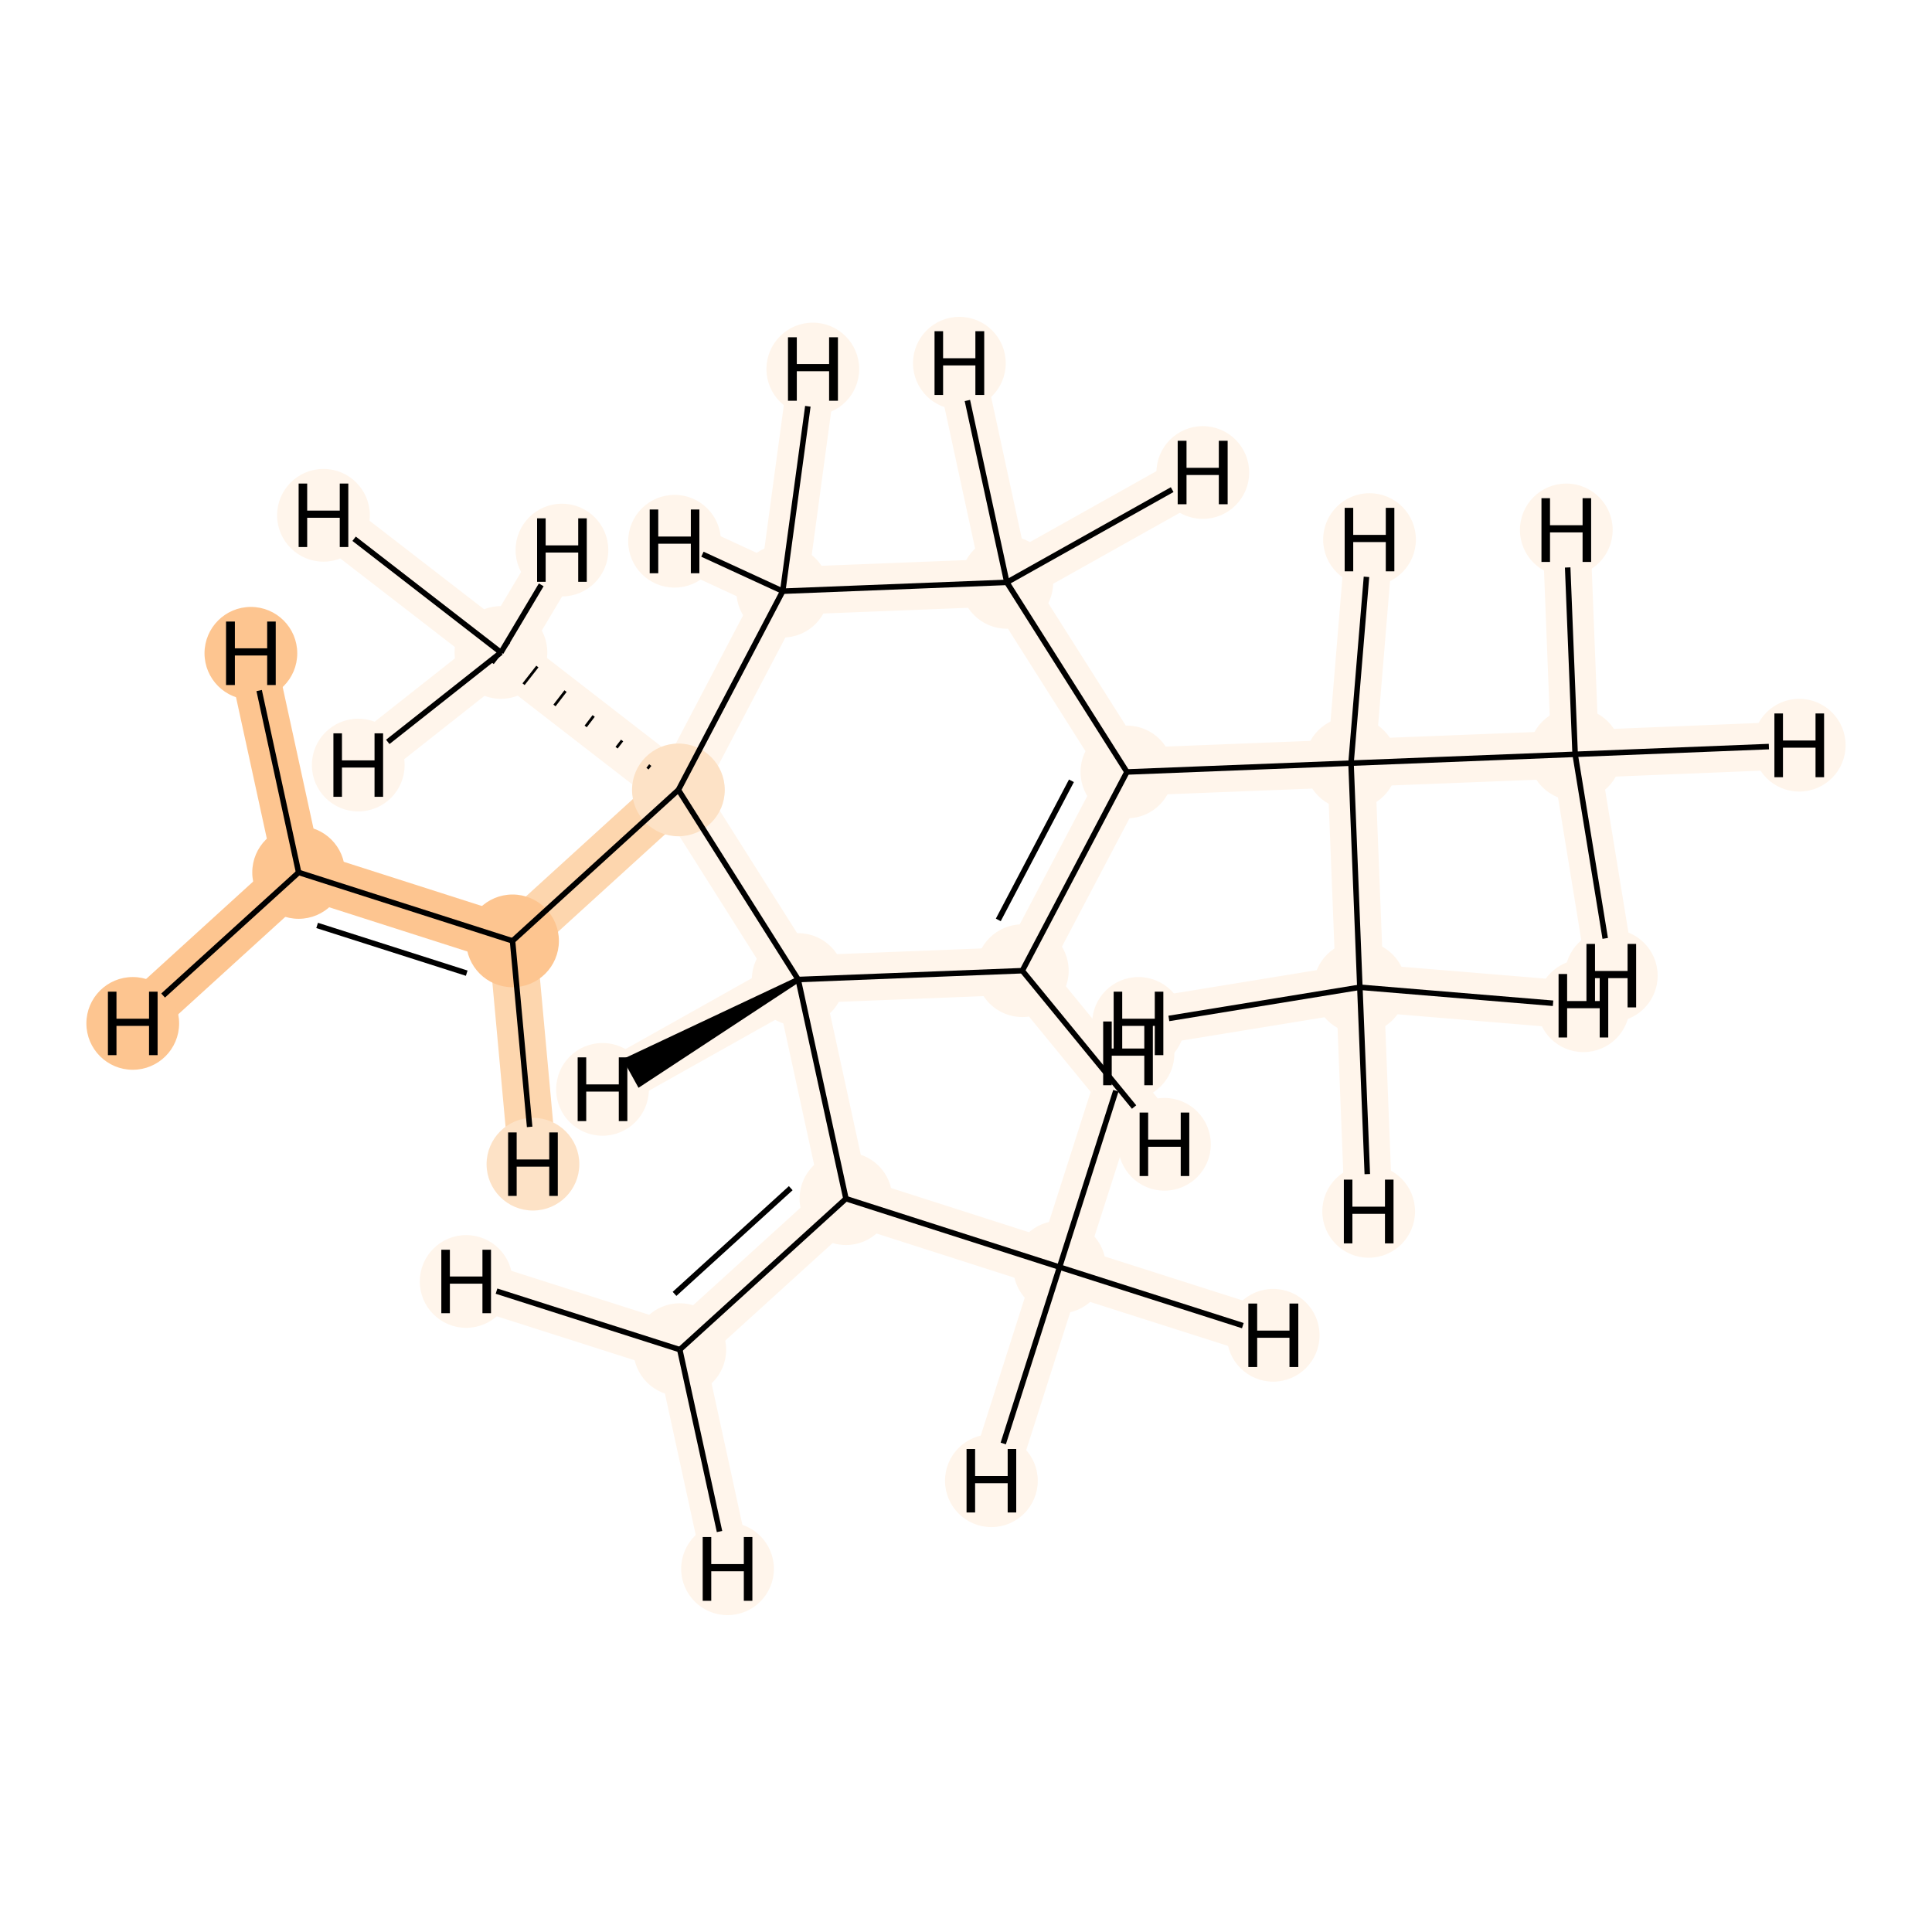 <?xml version='1.0' encoding='iso-8859-1'?>
<svg version='1.1' baseProfile='full'
              xmlns='http://www.w3.org/2000/svg'
                      xmlns:rdkit='http://www.rdkit.org/xml'
                      xmlns:xlink='http://www.w3.org/1999/xlink'
                  xml:space='preserve'
width='700px' height='700px' viewBox='0 0 700 700'>
<!-- END OF HEADER -->
<rect style='opacity:1.0;fill:#FFFFFF;stroke:none' width='700.0' height='700.0' x='0.0' y='0.0'> </rect>
<path d='M 108.2,316.1 L 185.7,340.9' style='fill:none;fill-rule:evenodd;stroke:#FDC590;stroke-width:17.3px;stroke-linecap:butt;stroke-linejoin:miter;stroke-opacity:1' />
<path d='M 108.2,316.1 L 48.1,370.8' style='fill:none;fill-rule:evenodd;stroke:#FDC590;stroke-width:17.3px;stroke-linecap:butt;stroke-linejoin:miter;stroke-opacity:1' />
<path d='M 108.2,316.1 L 90.9,236.7' style='fill:none;fill-rule:evenodd;stroke:#FDC590;stroke-width:17.3px;stroke-linecap:butt;stroke-linejoin:miter;stroke-opacity:1' />
<path d='M 185.7,340.9 L 245.8,286.2' style='fill:none;fill-rule:evenodd;stroke:#FDD6AE;stroke-width:17.3px;stroke-linecap:butt;stroke-linejoin:miter;stroke-opacity:1' />
<path d='M 185.7,340.9 L 193.1,421.8' style='fill:none;fill-rule:evenodd;stroke:#FDD6AE;stroke-width:17.3px;stroke-linecap:butt;stroke-linejoin:miter;stroke-opacity:1' />
<path d='M 245.8,286.2 L 181.5,236.4' style='fill:none;fill-rule:evenodd;stroke:#FFF5EB;stroke-width:17.3px;stroke-linecap:butt;stroke-linejoin:miter;stroke-opacity:1' />
<path d='M 245.8,286.2 L 283.6,214.2' style='fill:none;fill-rule:evenodd;stroke:#FFF5EB;stroke-width:17.3px;stroke-linecap:butt;stroke-linejoin:miter;stroke-opacity:1' />
<path d='M 245.8,286.2 L 289.2,354.9' style='fill:none;fill-rule:evenodd;stroke:#FFF5EB;stroke-width:17.3px;stroke-linecap:butt;stroke-linejoin:miter;stroke-opacity:1' />
<path d='M 181.5,236.4 L 117.2,186.7' style='fill:none;fill-rule:evenodd;stroke:#FFF5EB;stroke-width:17.3px;stroke-linecap:butt;stroke-linejoin:miter;stroke-opacity:1' />
<path d='M 181.5,236.4 L 203.6,199.3' style='fill:none;fill-rule:evenodd;stroke:#FFF5EB;stroke-width:17.3px;stroke-linecap:butt;stroke-linejoin:miter;stroke-opacity:1' />
<path d='M 181.5,236.4 L 129.8,277.2' style='fill:none;fill-rule:evenodd;stroke:#FFF5EB;stroke-width:17.3px;stroke-linecap:butt;stroke-linejoin:miter;stroke-opacity:1' />
<path d='M 283.6,214.2 L 364.8,211.0' style='fill:none;fill-rule:evenodd;stroke:#FFF5EB;stroke-width:17.3px;stroke-linecap:butt;stroke-linejoin:miter;stroke-opacity:1' />
<path d='M 283.6,214.2 L 244.4,196.1' style='fill:none;fill-rule:evenodd;stroke:#FFF5EB;stroke-width:17.3px;stroke-linecap:butt;stroke-linejoin:miter;stroke-opacity:1' />
<path d='M 283.6,214.2 L 294.5,133.7' style='fill:none;fill-rule:evenodd;stroke:#FFF5EB;stroke-width:17.3px;stroke-linecap:butt;stroke-linejoin:miter;stroke-opacity:1' />
<path d='M 364.8,211.0 L 408.3,279.7' style='fill:none;fill-rule:evenodd;stroke:#FFF5EB;stroke-width:17.3px;stroke-linecap:butt;stroke-linejoin:miter;stroke-opacity:1' />
<path d='M 364.8,211.0 L 347.6,131.6' style='fill:none;fill-rule:evenodd;stroke:#FFF5EB;stroke-width:17.3px;stroke-linecap:butt;stroke-linejoin:miter;stroke-opacity:1' />
<path d='M 364.8,211.0 L 435.8,171.2' style='fill:none;fill-rule:evenodd;stroke:#FFF5EB;stroke-width:17.3px;stroke-linecap:butt;stroke-linejoin:miter;stroke-opacity:1' />
<path d='M 408.3,279.7 L 370.4,351.7' style='fill:none;fill-rule:evenodd;stroke:#FFF5EB;stroke-width:17.3px;stroke-linecap:butt;stroke-linejoin:miter;stroke-opacity:1' />
<path d='M 408.3,279.7 L 489.5,276.5' style='fill:none;fill-rule:evenodd;stroke:#FFF5EB;stroke-width:17.3px;stroke-linecap:butt;stroke-linejoin:miter;stroke-opacity:1' />
<path d='M 370.4,351.7 L 289.2,354.9' style='fill:none;fill-rule:evenodd;stroke:#FFF5EB;stroke-width:17.3px;stroke-linecap:butt;stroke-linejoin:miter;stroke-opacity:1' />
<path d='M 370.4,351.7 L 421.9,414.6' style='fill:none;fill-rule:evenodd;stroke:#FFF5EB;stroke-width:17.3px;stroke-linecap:butt;stroke-linejoin:miter;stroke-opacity:1' />
<path d='M 289.2,354.9 L 306.5,434.3' style='fill:none;fill-rule:evenodd;stroke:#FFF5EB;stroke-width:17.3px;stroke-linecap:butt;stroke-linejoin:miter;stroke-opacity:1' />
<path d='M 289.2,354.9 L 218.3,394.7' style='fill:none;fill-rule:evenodd;stroke:#FFF5EB;stroke-width:17.3px;stroke-linecap:butt;stroke-linejoin:miter;stroke-opacity:1' />
<path d='M 306.5,434.3 L 246.3,489.0' style='fill:none;fill-rule:evenodd;stroke:#FFF5EB;stroke-width:17.3px;stroke-linecap:butt;stroke-linejoin:miter;stroke-opacity:1' />
<path d='M 306.5,434.3 L 383.9,459.1' style='fill:none;fill-rule:evenodd;stroke:#FFF5EB;stroke-width:17.3px;stroke-linecap:butt;stroke-linejoin:miter;stroke-opacity:1' />
<path d='M 246.3,489.0 L 263.6,568.4' style='fill:none;fill-rule:evenodd;stroke:#FFF5EB;stroke-width:17.3px;stroke-linecap:butt;stroke-linejoin:miter;stroke-opacity:1' />
<path d='M 246.3,489.0 L 168.9,464.3' style='fill:none;fill-rule:evenodd;stroke:#FFF5EB;stroke-width:17.3px;stroke-linecap:butt;stroke-linejoin:miter;stroke-opacity:1' />
<path d='M 383.9,459.1 L 461.3,483.8' style='fill:none;fill-rule:evenodd;stroke:#FFF5EB;stroke-width:17.3px;stroke-linecap:butt;stroke-linejoin:miter;stroke-opacity:1' />
<path d='M 383.9,459.1 L 359.2,536.5' style='fill:none;fill-rule:evenodd;stroke:#FFF5EB;stroke-width:17.3px;stroke-linecap:butt;stroke-linejoin:miter;stroke-opacity:1' />
<path d='M 383.9,459.1 L 408.7,381.7' style='fill:none;fill-rule:evenodd;stroke:#FFF5EB;stroke-width:17.3px;stroke-linecap:butt;stroke-linejoin:miter;stroke-opacity:1' />
<path d='M 489.5,276.5 L 570.7,273.3' style='fill:none;fill-rule:evenodd;stroke:#FFF5EB;stroke-width:17.3px;stroke-linecap:butt;stroke-linejoin:miter;stroke-opacity:1' />
<path d='M 489.5,276.5 L 492.7,357.7' style='fill:none;fill-rule:evenodd;stroke:#FFF5EB;stroke-width:17.3px;stroke-linecap:butt;stroke-linejoin:miter;stroke-opacity:1' />
<path d='M 489.5,276.5 L 496.2,195.5' style='fill:none;fill-rule:evenodd;stroke:#FFF5EB;stroke-width:17.3px;stroke-linecap:butt;stroke-linejoin:miter;stroke-opacity:1' />
<path d='M 570.7,273.3 L 651.9,270.0' style='fill:none;fill-rule:evenodd;stroke:#FFF5EB;stroke-width:17.3px;stroke-linecap:butt;stroke-linejoin:miter;stroke-opacity:1' />
<path d='M 570.7,273.3 L 583.8,353.5' style='fill:none;fill-rule:evenodd;stroke:#FFF5EB;stroke-width:17.3px;stroke-linecap:butt;stroke-linejoin:miter;stroke-opacity:1' />
<path d='M 570.7,273.3 L 567.5,192.0' style='fill:none;fill-rule:evenodd;stroke:#FFF5EB;stroke-width:17.3px;stroke-linecap:butt;stroke-linejoin:miter;stroke-opacity:1' />
<path d='M 492.7,357.7 L 495.9,438.9' style='fill:none;fill-rule:evenodd;stroke:#FFF5EB;stroke-width:17.3px;stroke-linecap:butt;stroke-linejoin:miter;stroke-opacity:1' />
<path d='M 492.7,357.7 L 573.7,364.4' style='fill:none;fill-rule:evenodd;stroke:#FFF5EB;stroke-width:17.3px;stroke-linecap:butt;stroke-linejoin:miter;stroke-opacity:1' />
<path d='M 492.7,357.7 L 412.5,370.8' style='fill:none;fill-rule:evenodd;stroke:#FFF5EB;stroke-width:17.3px;stroke-linecap:butt;stroke-linejoin:miter;stroke-opacity:1' />
<ellipse cx='108.2' cy='316.1' rx='16.3' ry='16.3'  style='fill:#FDC590;fill-rule:evenodd;stroke:#FDC590;stroke-width:1.0px;stroke-linecap:butt;stroke-linejoin:miter;stroke-opacity:1' />
<ellipse cx='185.7' cy='340.9' rx='16.3' ry='16.3'  style='fill:#FDC590;fill-rule:evenodd;stroke:#FDC590;stroke-width:1.0px;stroke-linecap:butt;stroke-linejoin:miter;stroke-opacity:1' />
<ellipse cx='245.8' cy='286.2' rx='16.3' ry='16.3'  style='fill:#FDE2C6;fill-rule:evenodd;stroke:#FDE2C6;stroke-width:1.0px;stroke-linecap:butt;stroke-linejoin:miter;stroke-opacity:1' />
<ellipse cx='181.5' cy='236.4' rx='16.3' ry='16.3'  style='fill:#FFF5EB;fill-rule:evenodd;stroke:#FFF5EB;stroke-width:1.0px;stroke-linecap:butt;stroke-linejoin:miter;stroke-opacity:1' />
<ellipse cx='283.6' cy='214.2' rx='16.3' ry='16.3'  style='fill:#FFF5EB;fill-rule:evenodd;stroke:#FFF5EB;stroke-width:1.0px;stroke-linecap:butt;stroke-linejoin:miter;stroke-opacity:1' />
<ellipse cx='364.8' cy='211.0' rx='16.3' ry='16.3'  style='fill:#FFF5EB;fill-rule:evenodd;stroke:#FFF5EB;stroke-width:1.0px;stroke-linecap:butt;stroke-linejoin:miter;stroke-opacity:1' />
<ellipse cx='408.3' cy='279.7' rx='16.3' ry='16.3'  style='fill:#FFF5EB;fill-rule:evenodd;stroke:#FFF5EB;stroke-width:1.0px;stroke-linecap:butt;stroke-linejoin:miter;stroke-opacity:1' />
<ellipse cx='370.4' cy='351.7' rx='16.3' ry='16.3'  style='fill:#FFF5EB;fill-rule:evenodd;stroke:#FFF5EB;stroke-width:1.0px;stroke-linecap:butt;stroke-linejoin:miter;stroke-opacity:1' />
<ellipse cx='289.2' cy='354.9' rx='16.3' ry='16.3'  style='fill:#FFF5EB;fill-rule:evenodd;stroke:#FFF5EB;stroke-width:1.0px;stroke-linecap:butt;stroke-linejoin:miter;stroke-opacity:1' />
<ellipse cx='306.5' cy='434.3' rx='16.3' ry='16.3'  style='fill:#FFF5EB;fill-rule:evenodd;stroke:#FFF5EB;stroke-width:1.0px;stroke-linecap:butt;stroke-linejoin:miter;stroke-opacity:1' />
<ellipse cx='246.3' cy='489.0' rx='16.3' ry='16.3'  style='fill:#FFF5EB;fill-rule:evenodd;stroke:#FFF5EB;stroke-width:1.0px;stroke-linecap:butt;stroke-linejoin:miter;stroke-opacity:1' />
<ellipse cx='383.9' cy='459.1' rx='16.3' ry='16.3'  style='fill:#FFF5EB;fill-rule:evenodd;stroke:#FFF5EB;stroke-width:1.0px;stroke-linecap:butt;stroke-linejoin:miter;stroke-opacity:1' />
<ellipse cx='489.5' cy='276.5' rx='16.3' ry='16.3'  style='fill:#FFF5EB;fill-rule:evenodd;stroke:#FFF5EB;stroke-width:1.0px;stroke-linecap:butt;stroke-linejoin:miter;stroke-opacity:1' />
<ellipse cx='570.7' cy='273.3' rx='16.3' ry='16.3'  style='fill:#FFF5EB;fill-rule:evenodd;stroke:#FFF5EB;stroke-width:1.0px;stroke-linecap:butt;stroke-linejoin:miter;stroke-opacity:1' />
<ellipse cx='492.7' cy='357.7' rx='16.3' ry='16.3'  style='fill:#FFF5EB;fill-rule:evenodd;stroke:#FFF5EB;stroke-width:1.0px;stroke-linecap:butt;stroke-linejoin:miter;stroke-opacity:1' />
<ellipse cx='48.1' cy='370.8' rx='16.3' ry='16.3'  style='fill:#FDC590;fill-rule:evenodd;stroke:#FDC590;stroke-width:1.0px;stroke-linecap:butt;stroke-linejoin:miter;stroke-opacity:1' />
<ellipse cx='90.9' cy='236.7' rx='16.3' ry='16.3'  style='fill:#FDC590;fill-rule:evenodd;stroke:#FDC590;stroke-width:1.0px;stroke-linecap:butt;stroke-linejoin:miter;stroke-opacity:1' />
<ellipse cx='193.1' cy='421.8' rx='16.3' ry='16.3'  style='fill:#FDE2C6;fill-rule:evenodd;stroke:#FDE2C6;stroke-width:1.0px;stroke-linecap:butt;stroke-linejoin:miter;stroke-opacity:1' />
<ellipse cx='117.2' cy='186.7' rx='16.3' ry='16.3'  style='fill:#FFF5EB;fill-rule:evenodd;stroke:#FFF5EB;stroke-width:1.0px;stroke-linecap:butt;stroke-linejoin:miter;stroke-opacity:1' />
<ellipse cx='203.6' cy='199.3' rx='16.3' ry='16.3'  style='fill:#FFF5EB;fill-rule:evenodd;stroke:#FFF5EB;stroke-width:1.0px;stroke-linecap:butt;stroke-linejoin:miter;stroke-opacity:1' />
<ellipse cx='129.8' cy='277.2' rx='16.3' ry='16.3'  style='fill:#FFF5EB;fill-rule:evenodd;stroke:#FFF5EB;stroke-width:1.0px;stroke-linecap:butt;stroke-linejoin:miter;stroke-opacity:1' />
<ellipse cx='244.4' cy='196.1' rx='16.3' ry='16.3'  style='fill:#FFF5EB;fill-rule:evenodd;stroke:#FFF5EB;stroke-width:1.0px;stroke-linecap:butt;stroke-linejoin:miter;stroke-opacity:1' />
<ellipse cx='294.5' cy='133.7' rx='16.3' ry='16.3'  style='fill:#FFF5EB;fill-rule:evenodd;stroke:#FFF5EB;stroke-width:1.0px;stroke-linecap:butt;stroke-linejoin:miter;stroke-opacity:1' />
<ellipse cx='347.6' cy='131.6' rx='16.3' ry='16.3'  style='fill:#FFF5EB;fill-rule:evenodd;stroke:#FFF5EB;stroke-width:1.0px;stroke-linecap:butt;stroke-linejoin:miter;stroke-opacity:1' />
<ellipse cx='435.8' cy='171.2' rx='16.3' ry='16.3'  style='fill:#FFF5EB;fill-rule:evenodd;stroke:#FFF5EB;stroke-width:1.0px;stroke-linecap:butt;stroke-linejoin:miter;stroke-opacity:1' />
<ellipse cx='421.9' cy='414.6' rx='16.3' ry='16.3'  style='fill:#FFF5EB;fill-rule:evenodd;stroke:#FFF5EB;stroke-width:1.0px;stroke-linecap:butt;stroke-linejoin:miter;stroke-opacity:1' />
<ellipse cx='218.3' cy='394.7' rx='16.3' ry='16.3'  style='fill:#FFF5EB;fill-rule:evenodd;stroke:#FFF5EB;stroke-width:1.0px;stroke-linecap:butt;stroke-linejoin:miter;stroke-opacity:1' />
<ellipse cx='263.6' cy='568.4' rx='16.3' ry='16.3'  style='fill:#FFF5EB;fill-rule:evenodd;stroke:#FFF5EB;stroke-width:1.0px;stroke-linecap:butt;stroke-linejoin:miter;stroke-opacity:1' />
<ellipse cx='168.9' cy='464.3' rx='16.3' ry='16.3'  style='fill:#FFF5EB;fill-rule:evenodd;stroke:#FFF5EB;stroke-width:1.0px;stroke-linecap:butt;stroke-linejoin:miter;stroke-opacity:1' />
<ellipse cx='461.3' cy='483.8' rx='16.3' ry='16.3'  style='fill:#FFF5EB;fill-rule:evenodd;stroke:#FFF5EB;stroke-width:1.0px;stroke-linecap:butt;stroke-linejoin:miter;stroke-opacity:1' />
<ellipse cx='359.2' cy='536.5' rx='16.3' ry='16.3'  style='fill:#FFF5EB;fill-rule:evenodd;stroke:#FFF5EB;stroke-width:1.0px;stroke-linecap:butt;stroke-linejoin:miter;stroke-opacity:1' />
<ellipse cx='408.7' cy='381.7' rx='16.3' ry='16.3'  style='fill:#FFF5EB;fill-rule:evenodd;stroke:#FFF5EB;stroke-width:1.0px;stroke-linecap:butt;stroke-linejoin:miter;stroke-opacity:1' />
<ellipse cx='496.2' cy='195.5' rx='16.3' ry='16.3'  style='fill:#FFF5EB;fill-rule:evenodd;stroke:#FFF5EB;stroke-width:1.0px;stroke-linecap:butt;stroke-linejoin:miter;stroke-opacity:1' />
<ellipse cx='651.9' cy='270.0' rx='16.3' ry='16.3'  style='fill:#FFF5EB;fill-rule:evenodd;stroke:#FFF5EB;stroke-width:1.0px;stroke-linecap:butt;stroke-linejoin:miter;stroke-opacity:1' />
<ellipse cx='583.8' cy='353.5' rx='16.3' ry='16.3'  style='fill:#FFF5EB;fill-rule:evenodd;stroke:#FFF5EB;stroke-width:1.0px;stroke-linecap:butt;stroke-linejoin:miter;stroke-opacity:1' />
<ellipse cx='567.5' cy='192.0' rx='16.3' ry='16.3'  style='fill:#FFF5EB;fill-rule:evenodd;stroke:#FFF5EB;stroke-width:1.0px;stroke-linecap:butt;stroke-linejoin:miter;stroke-opacity:1' />
<ellipse cx='495.9' cy='438.9' rx='16.3' ry='16.3'  style='fill:#FFF5EB;fill-rule:evenodd;stroke:#FFF5EB;stroke-width:1.0px;stroke-linecap:butt;stroke-linejoin:miter;stroke-opacity:1' />
<ellipse cx='573.7' cy='364.4' rx='16.3' ry='16.3'  style='fill:#FFF5EB;fill-rule:evenodd;stroke:#FFF5EB;stroke-width:1.0px;stroke-linecap:butt;stroke-linejoin:miter;stroke-opacity:1' />
<ellipse cx='412.5' cy='370.8' rx='16.3' ry='16.3'  style='fill:#FFF5EB;fill-rule:evenodd;stroke:#FFF5EB;stroke-width:1.0px;stroke-linecap:butt;stroke-linejoin:miter;stroke-opacity:1' />
<path class='bond-0 atom-0 atom-1' d='M 108.2,316.1 L 185.7,340.9' style='fill:none;fill-rule:evenodd;stroke:#000000;stroke-width:2.0px;stroke-linecap:butt;stroke-linejoin:miter;stroke-opacity:1' />
<path class='bond-0 atom-0 atom-1' d='M 114.9,335.3 L 169.1,352.6' style='fill:none;fill-rule:evenodd;stroke:#000000;stroke-width:2.0px;stroke-linecap:butt;stroke-linejoin:miter;stroke-opacity:1' />
<path class='bond-15 atom-0 atom-15' d='M 108.2,316.1 L 59.1,360.7' style='fill:none;fill-rule:evenodd;stroke:#000000;stroke-width:2.0px;stroke-linecap:butt;stroke-linejoin:miter;stroke-opacity:1' />
<path class='bond-16 atom-0 atom-16' d='M 108.2,316.1 L 93.9,250.2' style='fill:none;fill-rule:evenodd;stroke:#000000;stroke-width:2.0px;stroke-linecap:butt;stroke-linejoin:miter;stroke-opacity:1' />
<path class='bond-1 atom-1 atom-2' d='M 185.7,340.9 L 245.8,286.2' style='fill:none;fill-rule:evenodd;stroke:#000000;stroke-width:2.0px;stroke-linecap:butt;stroke-linejoin:miter;stroke-opacity:1' />
<path class='bond-17 atom-1 atom-17' d='M 185.7,340.9 L 191.9,408.3' style='fill:none;fill-rule:evenodd;stroke:#000000;stroke-width:2.0px;stroke-linecap:butt;stroke-linejoin:miter;stroke-opacity:1' />
<path class='bond-2 atom-2 atom-3' d='M 235.6,277.2 L 234.6,278.5' style='fill:none;fill-rule:evenodd;stroke:#000000;stroke-width:1.0px;stroke-linecap:butt;stroke-linejoin:miter;stroke-opacity:1' />
<path class='bond-2 atom-2 atom-3' d='M 225.4,268.3 L 223.4,270.9' style='fill:none;fill-rule:evenodd;stroke:#000000;stroke-width:1.0px;stroke-linecap:butt;stroke-linejoin:miter;stroke-opacity:1' />
<path class='bond-2 atom-2 atom-3' d='M 215.1,259.4 L 212.2,263.2' style='fill:none;fill-rule:evenodd;stroke:#000000;stroke-width:1.0px;stroke-linecap:butt;stroke-linejoin:miter;stroke-opacity:1' />
<path class='bond-2 atom-2 atom-3' d='M 204.9,250.4 L 200.9,255.6' style='fill:none;fill-rule:evenodd;stroke:#000000;stroke-width:1.0px;stroke-linecap:butt;stroke-linejoin:miter;stroke-opacity:1' />
<path class='bond-2 atom-2 atom-3' d='M 194.7,241.5 L 189.7,247.9' style='fill:none;fill-rule:evenodd;stroke:#000000;stroke-width:1.0px;stroke-linecap:butt;stroke-linejoin:miter;stroke-opacity:1' />
<path class='bond-2 atom-2 atom-3' d='M 184.5,232.6 L 178.5,240.3' style='fill:none;fill-rule:evenodd;stroke:#000000;stroke-width:1.0px;stroke-linecap:butt;stroke-linejoin:miter;stroke-opacity:1' />
<path class='bond-3 atom-2 atom-4' d='M 245.8,286.2 L 283.6,214.2' style='fill:none;fill-rule:evenodd;stroke:#000000;stroke-width:2.0px;stroke-linecap:butt;stroke-linejoin:miter;stroke-opacity:1' />
<path class='bond-14 atom-8 atom-2' d='M 289.2,354.9 L 245.8,286.2' style='fill:none;fill-rule:evenodd;stroke:#000000;stroke-width:2.0px;stroke-linecap:butt;stroke-linejoin:miter;stroke-opacity:1' />
<path class='bond-18 atom-3 atom-18' d='M 181.5,236.4 L 128.3,195.2' style='fill:none;fill-rule:evenodd;stroke:#000000;stroke-width:2.0px;stroke-linecap:butt;stroke-linejoin:miter;stroke-opacity:1' />
<path class='bond-19 atom-3 atom-19' d='M 181.5,236.4 L 196.1,211.9' style='fill:none;fill-rule:evenodd;stroke:#000000;stroke-width:2.0px;stroke-linecap:butt;stroke-linejoin:miter;stroke-opacity:1' />
<path class='bond-20 atom-3 atom-20' d='M 181.5,236.4 L 140.5,268.8' style='fill:none;fill-rule:evenodd;stroke:#000000;stroke-width:2.0px;stroke-linecap:butt;stroke-linejoin:miter;stroke-opacity:1' />
<path class='bond-4 atom-4 atom-5' d='M 283.6,214.2 L 364.8,211.0' style='fill:none;fill-rule:evenodd;stroke:#000000;stroke-width:2.0px;stroke-linecap:butt;stroke-linejoin:miter;stroke-opacity:1' />
<path class='bond-21 atom-4 atom-21' d='M 283.6,214.2 L 254.5,200.8' style='fill:none;fill-rule:evenodd;stroke:#000000;stroke-width:2.0px;stroke-linecap:butt;stroke-linejoin:miter;stroke-opacity:1' />
<path class='bond-22 atom-4 atom-22' d='M 283.6,214.2 L 292.7,147.2' style='fill:none;fill-rule:evenodd;stroke:#000000;stroke-width:2.0px;stroke-linecap:butt;stroke-linejoin:miter;stroke-opacity:1' />
<path class='bond-5 atom-5 atom-6' d='M 364.8,211.0 L 408.3,279.7' style='fill:none;fill-rule:evenodd;stroke:#000000;stroke-width:2.0px;stroke-linecap:butt;stroke-linejoin:miter;stroke-opacity:1' />
<path class='bond-23 atom-5 atom-23' d='M 364.8,211.0 L 350.5,145.1' style='fill:none;fill-rule:evenodd;stroke:#000000;stroke-width:2.0px;stroke-linecap:butt;stroke-linejoin:miter;stroke-opacity:1' />
<path class='bond-24 atom-5 atom-24' d='M 364.8,211.0 L 424.7,177.4' style='fill:none;fill-rule:evenodd;stroke:#000000;stroke-width:2.0px;stroke-linecap:butt;stroke-linejoin:miter;stroke-opacity:1' />
<path class='bond-6 atom-6 atom-7' d='M 408.3,279.7 L 370.4,351.7' style='fill:none;fill-rule:evenodd;stroke:#000000;stroke-width:2.0px;stroke-linecap:butt;stroke-linejoin:miter;stroke-opacity:1' />
<path class='bond-6 atom-6 atom-7' d='M 388.2,282.9 L 361.7,333.3' style='fill:none;fill-rule:evenodd;stroke:#000000;stroke-width:2.0px;stroke-linecap:butt;stroke-linejoin:miter;stroke-opacity:1' />
<path class='bond-11 atom-6 atom-12' d='M 408.3,279.7 L 489.5,276.5' style='fill:none;fill-rule:evenodd;stroke:#000000;stroke-width:2.0px;stroke-linecap:butt;stroke-linejoin:miter;stroke-opacity:1' />
<path class='bond-7 atom-7 atom-8' d='M 370.4,351.7 L 289.2,354.9' style='fill:none;fill-rule:evenodd;stroke:#000000;stroke-width:2.0px;stroke-linecap:butt;stroke-linejoin:miter;stroke-opacity:1' />
<path class='bond-25 atom-7 atom-25' d='M 370.4,351.7 L 410.9,401.1' style='fill:none;fill-rule:evenodd;stroke:#000000;stroke-width:2.0px;stroke-linecap:butt;stroke-linejoin:miter;stroke-opacity:1' />
<path class='bond-8 atom-8 atom-9' d='M 289.2,354.9 L 306.5,434.3' style='fill:none;fill-rule:evenodd;stroke:#000000;stroke-width:2.0px;stroke-linecap:butt;stroke-linejoin:miter;stroke-opacity:1' />
<path class='bond-26 atom-8 atom-26' d='M 289.2,354.9 L 227.0,384.2 L 231.7,392.7 Z' style='fill:#000000;fill-rule:evenodd;fill-opacity:1;stroke:#000000;stroke-width:2.0px;stroke-linecap:butt;stroke-linejoin:miter;stroke-opacity:1;' />
<path class='bond-9 atom-9 atom-10' d='M 306.5,434.3 L 246.3,489.0' style='fill:none;fill-rule:evenodd;stroke:#000000;stroke-width:2.0px;stroke-linecap:butt;stroke-linejoin:miter;stroke-opacity:1' />
<path class='bond-9 atom-9 atom-10' d='M 286.5,430.5 L 244.4,468.8' style='fill:none;fill-rule:evenodd;stroke:#000000;stroke-width:2.0px;stroke-linecap:butt;stroke-linejoin:miter;stroke-opacity:1' />
<path class='bond-10 atom-9 atom-11' d='M 306.5,434.3 L 383.9,459.1' style='fill:none;fill-rule:evenodd;stroke:#000000;stroke-width:2.0px;stroke-linecap:butt;stroke-linejoin:miter;stroke-opacity:1' />
<path class='bond-27 atom-10 atom-27' d='M 246.3,489.0 L 260.7,554.9' style='fill:none;fill-rule:evenodd;stroke:#000000;stroke-width:2.0px;stroke-linecap:butt;stroke-linejoin:miter;stroke-opacity:1' />
<path class='bond-28 atom-10 atom-28' d='M 246.3,489.0 L 179.9,467.8' style='fill:none;fill-rule:evenodd;stroke:#000000;stroke-width:2.0px;stroke-linecap:butt;stroke-linejoin:miter;stroke-opacity:1' />
<path class='bond-29 atom-11 atom-29' d='M 383.9,459.1 L 450.3,480.3' style='fill:none;fill-rule:evenodd;stroke:#000000;stroke-width:2.0px;stroke-linecap:butt;stroke-linejoin:miter;stroke-opacity:1' />
<path class='bond-30 atom-11 atom-30' d='M 383.9,459.1 L 363.5,523.0' style='fill:none;fill-rule:evenodd;stroke:#000000;stroke-width:2.0px;stroke-linecap:butt;stroke-linejoin:miter;stroke-opacity:1' />
<path class='bond-31 atom-11 atom-31' d='M 383.9,459.1 L 404.3,395.2' style='fill:none;fill-rule:evenodd;stroke:#000000;stroke-width:2.0px;stroke-linecap:butt;stroke-linejoin:miter;stroke-opacity:1' />
<path class='bond-12 atom-12 atom-13' d='M 489.5,276.5 L 570.7,273.3' style='fill:none;fill-rule:evenodd;stroke:#000000;stroke-width:2.0px;stroke-linecap:butt;stroke-linejoin:miter;stroke-opacity:1' />
<path class='bond-13 atom-12 atom-14' d='M 489.5,276.5 L 492.7,357.7' style='fill:none;fill-rule:evenodd;stroke:#000000;stroke-width:2.0px;stroke-linecap:butt;stroke-linejoin:miter;stroke-opacity:1' />
<path class='bond-32 atom-12 atom-32' d='M 489.5,276.5 L 495.1,209.0' style='fill:none;fill-rule:evenodd;stroke:#000000;stroke-width:2.0px;stroke-linecap:butt;stroke-linejoin:miter;stroke-opacity:1' />
<path class='bond-33 atom-13 atom-33' d='M 570.7,273.3 L 640.9,270.5' style='fill:none;fill-rule:evenodd;stroke:#000000;stroke-width:2.0px;stroke-linecap:butt;stroke-linejoin:miter;stroke-opacity:1' />
<path class='bond-34 atom-13 atom-34' d='M 570.7,273.3 L 581.6,340.0' style='fill:none;fill-rule:evenodd;stroke:#000000;stroke-width:2.0px;stroke-linecap:butt;stroke-linejoin:miter;stroke-opacity:1' />
<path class='bond-35 atom-13 atom-35' d='M 570.7,273.3 L 568.0,205.6' style='fill:none;fill-rule:evenodd;stroke:#000000;stroke-width:2.0px;stroke-linecap:butt;stroke-linejoin:miter;stroke-opacity:1' />
<path class='bond-36 atom-14 atom-36' d='M 492.7,357.7 L 495.4,425.4' style='fill:none;fill-rule:evenodd;stroke:#000000;stroke-width:2.0px;stroke-linecap:butt;stroke-linejoin:miter;stroke-opacity:1' />
<path class='bond-37 atom-14 atom-37' d='M 492.7,357.7 L 562.7,363.5' style='fill:none;fill-rule:evenodd;stroke:#000000;stroke-width:2.0px;stroke-linecap:butt;stroke-linejoin:miter;stroke-opacity:1' />
<path class='bond-38 atom-14 atom-38' d='M 492.7,357.7 L 423.5,369.0' style='fill:none;fill-rule:evenodd;stroke:#000000;stroke-width:2.0px;stroke-linecap:butt;stroke-linejoin:miter;stroke-opacity:1' />
<path  class='atom-15' d='M 39.1 359.3
L 42.2 359.3
L 42.2 369.1
L 54.0 369.1
L 54.0 359.3
L 57.1 359.3
L 57.1 382.3
L 54.0 382.3
L 54.0 371.7
L 42.2 371.7
L 42.2 382.3
L 39.1 382.3
L 39.1 359.3
' fill='#000000'/>
<path  class='atom-16' d='M 81.9 225.2
L 85.1 225.2
L 85.1 234.9
L 96.8 234.9
L 96.8 225.2
L 99.9 225.2
L 99.9 248.2
L 96.8 248.2
L 96.8 237.5
L 85.1 237.5
L 85.1 248.2
L 81.9 248.2
L 81.9 225.2
' fill='#000000'/>
<path  class='atom-17' d='M 184.1 410.3
L 187.2 410.3
L 187.2 420.1
L 199.0 420.1
L 199.0 410.3
L 202.1 410.3
L 202.1 433.3
L 199.0 433.3
L 199.0 422.7
L 187.2 422.7
L 187.2 433.3
L 184.1 433.3
L 184.1 410.3
' fill='#000000'/>
<path  class='atom-18' d='M 108.2 175.2
L 111.3 175.2
L 111.3 185.0
L 123.1 185.0
L 123.1 175.2
L 126.2 175.2
L 126.2 198.2
L 123.1 198.2
L 123.1 187.6
L 111.3 187.6
L 111.3 198.2
L 108.2 198.2
L 108.2 175.2
' fill='#000000'/>
<path  class='atom-19' d='M 194.6 187.8
L 197.7 187.8
L 197.7 197.6
L 209.5 197.6
L 209.5 187.8
L 212.6 187.8
L 212.6 210.8
L 209.5 210.8
L 209.5 200.2
L 197.7 200.2
L 197.7 210.8
L 194.6 210.8
L 194.6 187.8
' fill='#000000'/>
<path  class='atom-20' d='M 120.8 265.7
L 123.9 265.7
L 123.9 275.5
L 135.7 275.5
L 135.7 265.7
L 138.8 265.7
L 138.8 288.7
L 135.7 288.7
L 135.7 278.1
L 123.9 278.1
L 123.9 288.7
L 120.8 288.7
L 120.8 265.7
' fill='#000000'/>
<path  class='atom-21' d='M 235.4 184.6
L 238.5 184.6
L 238.5 194.4
L 250.3 194.4
L 250.3 184.6
L 253.4 184.6
L 253.4 207.7
L 250.3 207.7
L 250.3 197.0
L 238.5 197.0
L 238.5 207.7
L 235.4 207.7
L 235.4 184.6
' fill='#000000'/>
<path  class='atom-22' d='M 285.5 122.2
L 288.7 122.2
L 288.7 131.9
L 300.4 131.9
L 300.4 122.2
L 303.6 122.2
L 303.6 145.2
L 300.4 145.2
L 300.4 134.5
L 288.7 134.5
L 288.7 145.2
L 285.5 145.2
L 285.5 122.2
' fill='#000000'/>
<path  class='atom-23' d='M 338.6 120.0
L 341.7 120.0
L 341.7 129.8
L 353.4 129.8
L 353.4 120.0
L 356.6 120.0
L 356.6 143.1
L 353.4 143.1
L 353.4 132.4
L 341.7 132.4
L 341.7 143.1
L 338.6 143.1
L 338.6 120.0
' fill='#000000'/>
<path  class='atom-24' d='M 426.7 159.7
L 429.9 159.7
L 429.9 169.5
L 441.6 169.5
L 441.6 159.7
L 444.8 159.7
L 444.8 182.7
L 441.6 182.7
L 441.6 172.1
L 429.9 172.1
L 429.9 182.7
L 426.7 182.7
L 426.7 159.7
' fill='#000000'/>
<path  class='atom-25' d='M 412.9 403.1
L 416.0 403.1
L 416.0 412.9
L 427.8 412.9
L 427.8 403.1
L 430.9 403.1
L 430.9 426.1
L 427.8 426.1
L 427.8 415.5
L 416.0 415.5
L 416.0 426.1
L 412.9 426.1
L 412.9 403.1
' fill='#000000'/>
<path  class='atom-26' d='M 209.3 383.1
L 212.4 383.1
L 212.4 392.9
L 224.2 392.9
L 224.2 383.1
L 227.3 383.1
L 227.3 406.2
L 224.2 406.2
L 224.2 395.5
L 212.4 395.5
L 212.4 406.2
L 209.3 406.2
L 209.3 383.1
' fill='#000000'/>
<path  class='atom-27' d='M 254.6 556.9
L 257.7 556.9
L 257.7 566.7
L 269.5 566.7
L 269.5 556.9
L 272.6 556.9
L 272.6 580.0
L 269.5 580.0
L 269.5 569.3
L 257.7 569.3
L 257.7 580.0
L 254.6 580.0
L 254.6 556.9
' fill='#000000'/>
<path  class='atom-28' d='M 159.9 452.8
L 163.0 452.8
L 163.0 462.5
L 174.8 462.5
L 174.8 452.8
L 177.9 452.8
L 177.9 475.8
L 174.8 475.8
L 174.8 465.1
L 163.0 465.1
L 163.0 475.8
L 159.9 475.8
L 159.9 452.8
' fill='#000000'/>
<path  class='atom-29' d='M 452.3 472.3
L 455.5 472.3
L 455.5 482.1
L 467.2 482.1
L 467.2 472.3
L 470.4 472.3
L 470.4 495.3
L 467.2 495.3
L 467.2 484.7
L 455.5 484.7
L 455.5 495.3
L 452.3 495.3
L 452.3 472.3
' fill='#000000'/>
<path  class='atom-30' d='M 350.2 525.0
L 353.3 525.0
L 353.3 534.8
L 365.1 534.8
L 365.1 525.0
L 368.2 525.0
L 368.2 548.0
L 365.1 548.0
L 365.1 537.4
L 353.3 537.4
L 353.3 548.0
L 350.2 548.0
L 350.2 525.0
' fill='#000000'/>
<path  class='atom-31' d='M 399.7 370.1
L 402.8 370.1
L 402.8 379.9
L 414.6 379.9
L 414.6 370.1
L 417.7 370.1
L 417.7 393.2
L 414.6 393.2
L 414.6 382.5
L 402.8 382.5
L 402.8 393.2
L 399.7 393.2
L 399.7 370.1
' fill='#000000'/>
<path  class='atom-32' d='M 487.2 184.0
L 490.3 184.0
L 490.3 193.8
L 502.1 193.8
L 502.1 184.0
L 505.2 184.0
L 505.2 207.0
L 502.1 207.0
L 502.1 196.4
L 490.3 196.4
L 490.3 207.0
L 487.2 207.0
L 487.2 184.0
' fill='#000000'/>
<path  class='atom-33' d='M 642.9 258.5
L 646.0 258.5
L 646.0 268.3
L 657.8 268.3
L 657.8 258.5
L 660.9 258.5
L 660.9 281.6
L 657.8 281.6
L 657.8 270.9
L 646.0 270.9
L 646.0 281.6
L 642.9 281.6
L 642.9 258.5
' fill='#000000'/>
<path  class='atom-34' d='M 574.8 342.0
L 577.9 342.0
L 577.9 351.8
L 589.7 351.8
L 589.7 342.0
L 592.8 342.0
L 592.8 365.0
L 589.7 365.0
L 589.7 354.4
L 577.9 354.4
L 577.9 365.0
L 574.8 365.0
L 574.8 342.0
' fill='#000000'/>
<path  class='atom-35' d='M 558.5 180.5
L 561.6 180.5
L 561.6 190.3
L 573.4 190.3
L 573.4 180.5
L 576.5 180.5
L 576.5 203.6
L 573.4 203.6
L 573.4 192.9
L 561.6 192.9
L 561.6 203.6
L 558.5 203.6
L 558.5 180.5
' fill='#000000'/>
<path  class='atom-36' d='M 486.9 427.4
L 490.0 427.4
L 490.0 437.2
L 501.8 437.2
L 501.8 427.4
L 504.9 427.4
L 504.9 450.5
L 501.8 450.5
L 501.8 439.8
L 490.0 439.8
L 490.0 450.5
L 486.9 450.5
L 486.9 427.4
' fill='#000000'/>
<path  class='atom-37' d='M 564.7 352.9
L 567.8 352.9
L 567.8 362.7
L 579.6 362.7
L 579.6 352.9
L 582.7 352.9
L 582.7 375.9
L 579.6 375.9
L 579.6 365.3
L 567.8 365.3
L 567.8 375.9
L 564.7 375.9
L 564.7 352.9
' fill='#000000'/>
<path  class='atom-38' d='M 403.5 359.3
L 406.6 359.3
L 406.6 369.1
L 418.4 369.1
L 418.4 359.3
L 421.5 359.3
L 421.5 382.3
L 418.4 382.3
L 418.4 371.7
L 406.6 371.7
L 406.6 382.3
L 403.5 382.3
L 403.5 359.3
' fill='#000000'/>
</svg>
